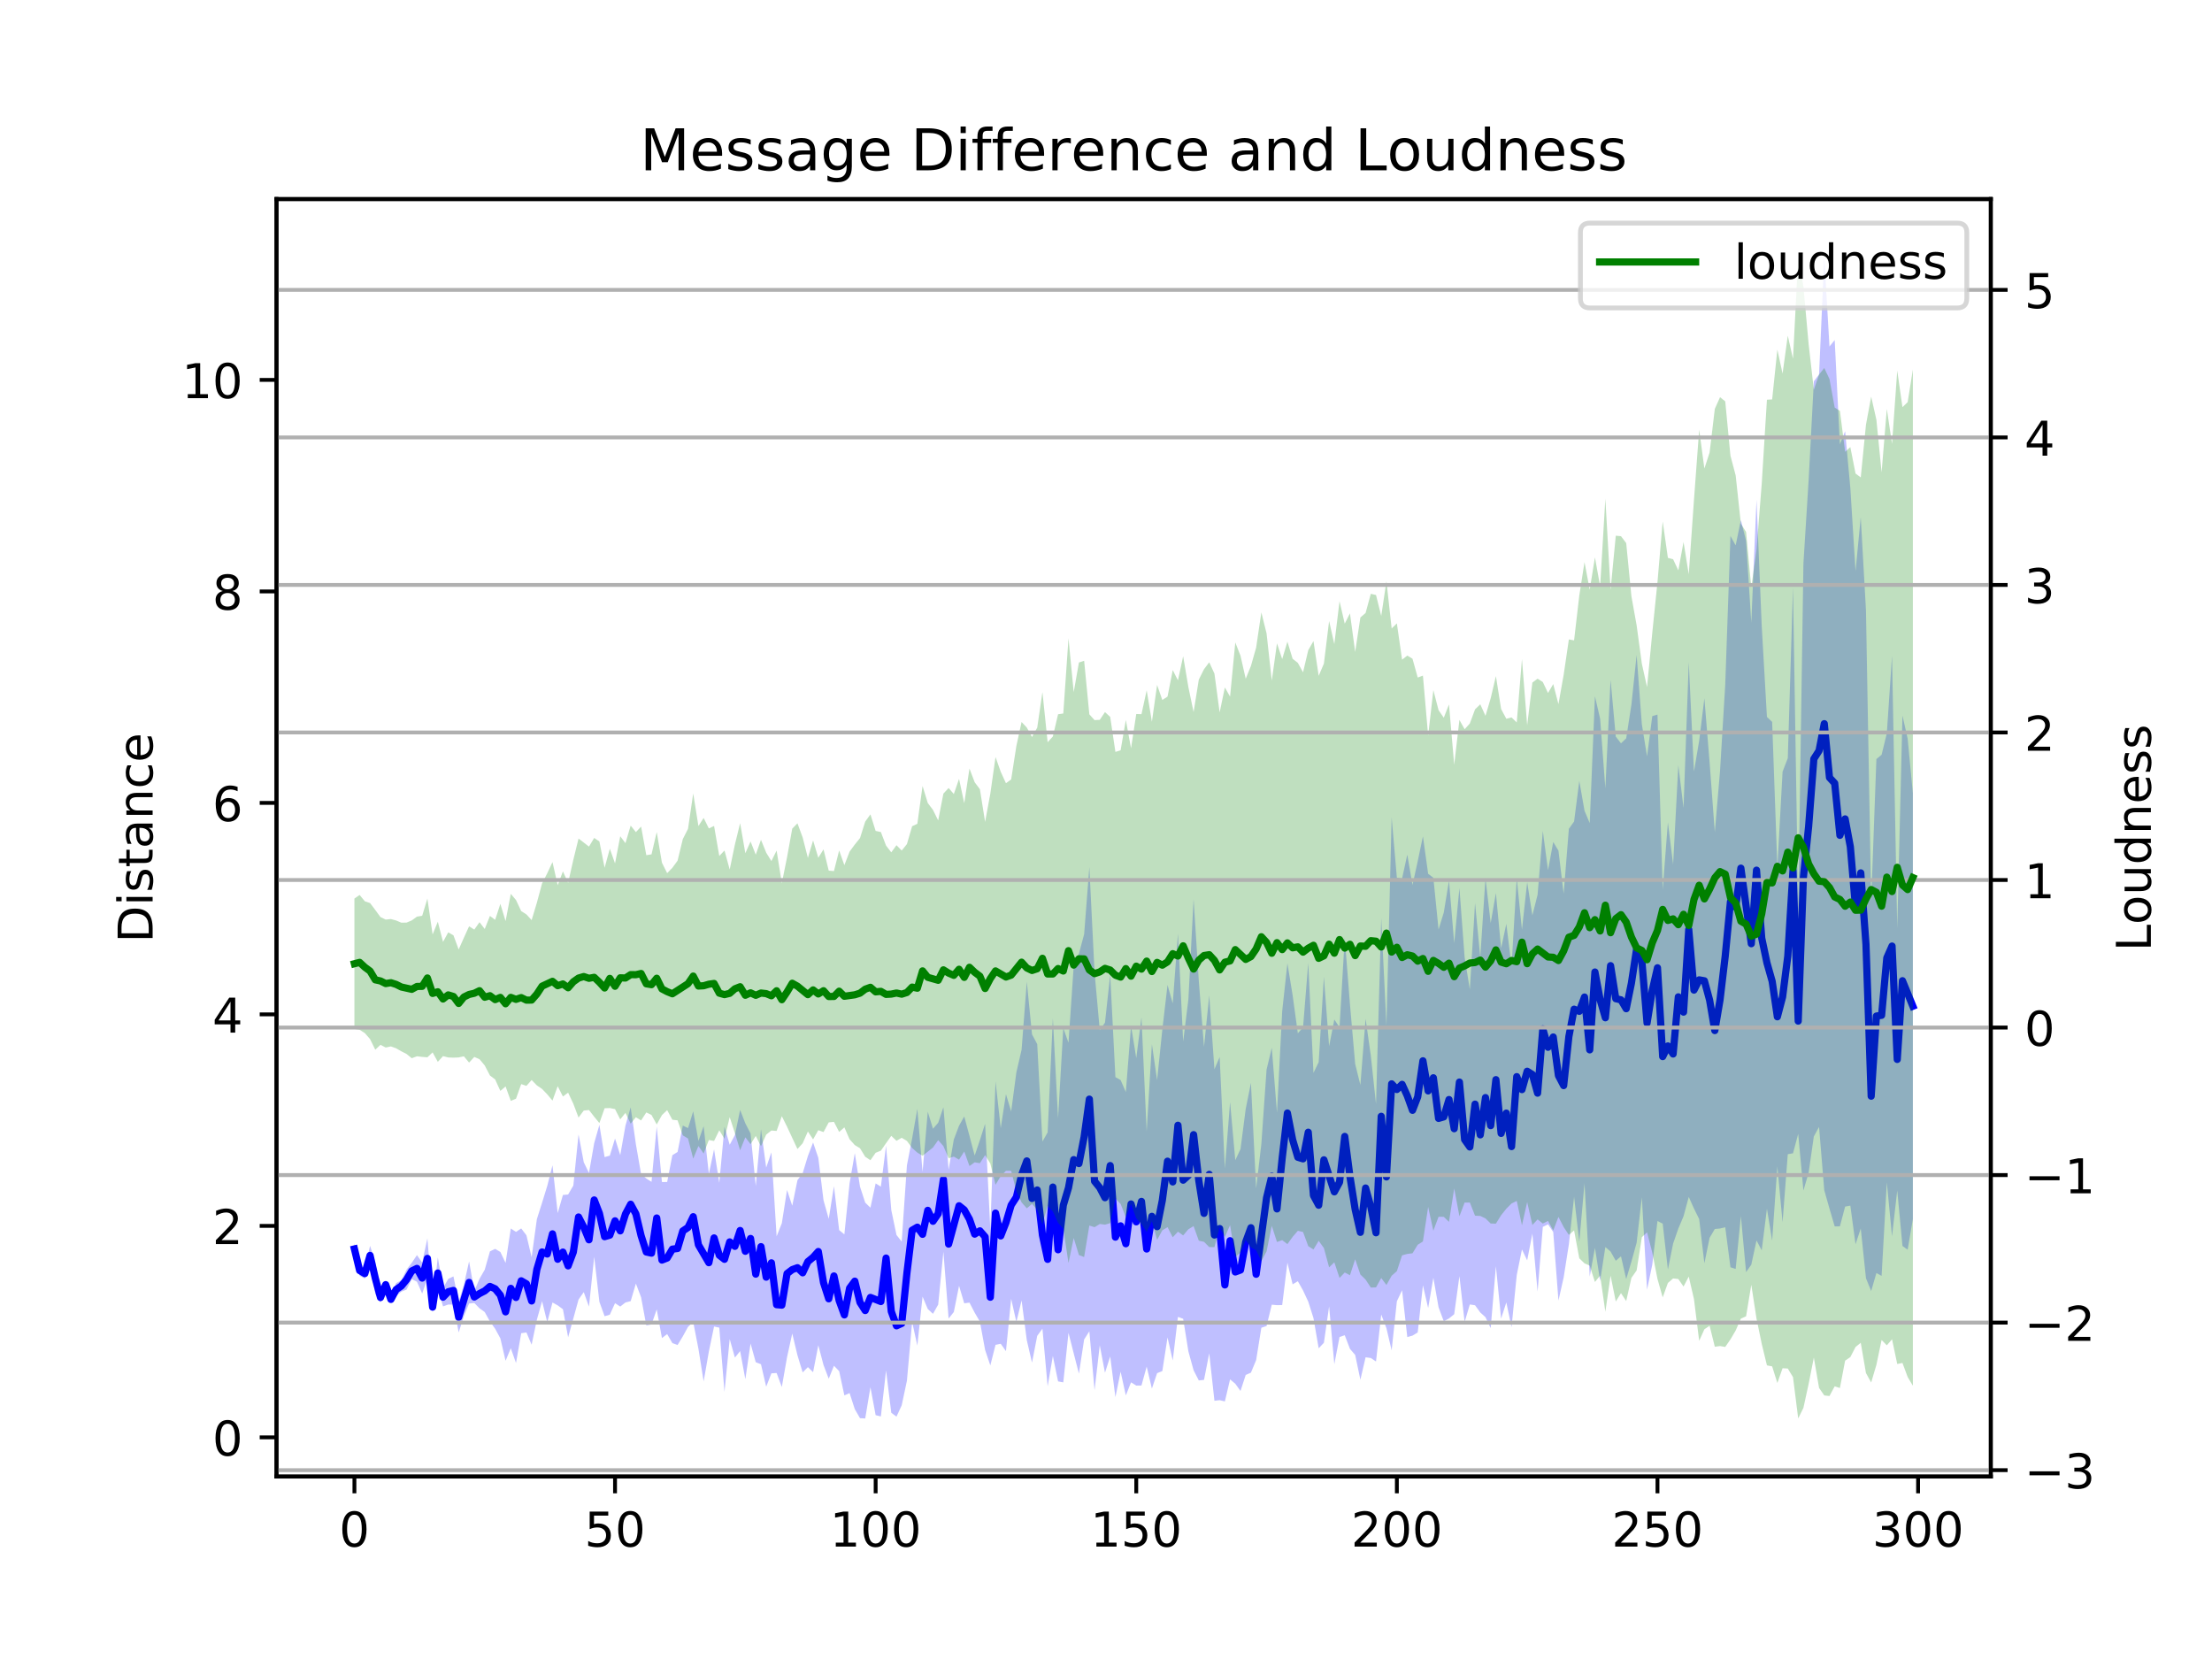 <?xml version="1.0" encoding="utf-8" standalone="no"?>
<!DOCTYPE svg PUBLIC "-//W3C//DTD SVG 1.1//EN"
  "http://www.w3.org/Graphics/SVG/1.1/DTD/svg11.dtd">
<!-- Created with matplotlib (https://matplotlib.org/) -->
<svg height="345.6pt" version="1.1" viewBox="0 0 460.8 345.6" width="460.8pt" xmlns="http://www.w3.org/2000/svg" xmlns:xlink="http://www.w3.org/1999/xlink">
 <defs>
  <style type="text/css">
*{stroke-linecap:butt;stroke-linejoin:round;}
  </style>
 </defs>
 <g id="figure_1">
  <g id="patch_1">
   <path d="M 0 345.6 
L 460.8 345.6 
L 460.8 0 
L 0 0 
z
" style="fill:#ffffff;"/>
  </g>
  <g id="axes_1">
   <g id="patch_2">
    <path d="M 57.6 307.584 
L 414.72 307.584 
L 414.72 41.472 
L 57.6 41.472 
z
" style="fill:#ffffff;"/>
   </g>
   <g id="PolyCollection_1">
    <path clip-path="url(#pe7d9c17498)" d="M 73.833 259.013 
L 73.833 261.345 
L 74.919 265.772 
L 76.004 266.341 
L 77.09 263.538 
L 78.176 269.547 
L 79.262 271.333 
L 80.348 268.467 
L 81.433 271.322 
L 82.519 269.99 
L 83.605 269.075 
L 84.691 268.654 
L 85.777 266.463 
L 86.862 267.008 
L 87.948 269.475 
L 89.034 266.328 
L 90.12 273.317 
L 91.206 268.444 
L 92.291 272.147 
L 93.377 271.76 
L 94.463 271.763 
L 95.549 277.572 
L 96.635 274.171 
L 97.72 271.544 
L 98.806 271.439 
L 99.892 272.544 
L 100.978 273.325 
L 102.064 275.293 
L 103.149 276.805 
L 104.235 278.804 
L 105.321 283.478 
L 106.407 280.86 
L 107.493 283.941 
L 108.578 277.733 
L 109.664 277.569 
L 110.75 280.124 
L 111.836 274.919 
L 112.922 271.06 
L 114.007 275.433 
L 115.093 271.331 
L 116.179 271.933 
L 117.265 272.732 
L 118.351 278.568 
L 119.436 274.669 
L 120.522 270.721 
L 121.608 269.168 
L 122.694 272.188 
L 123.78 261.813 
L 124.865 271.193 
L 125.951 274.195 
L 127.037 273.87 
L 128.123 271.474 
L 129.209 272.179 
L 130.294 271.332 
L 131.38 271.054 
L 132.466 267.389 
L 133.552 270.25 
L 134.638 276.113 
L 135.723 275.908 
L 136.809 272.772 
L 137.895 278.745 
L 138.981 277.912 
L 140.067 279.793 
L 141.152 280.188 
L 142.238 278.397 
L 143.324 276.416 
L 144.41 275.416 
L 145.496 280.975 
L 146.581 287.766 
L 147.667 281.554 
L 148.753 276.336 
L 149.839 276.567 
L 150.925 289.958 
L 152.01 278.953 
L 153.096 282.812 
L 154.182 281.453 
L 155.268 287.313 
L 156.354 279.879 
L 157.439 283.776 
L 158.525 284.195 
L 159.611 288.876 
L 160.697 286.09 
L 161.783 286.021 
L 162.868 288.94 
L 163.954 282.726 
L 165.04 277.794 
L 166.126 282.331 
L 167.212 285.895 
L 168.297 284.801 
L 169.383 285.846 
L 170.469 280.237 
L 171.555 284.364 
L 172.641 287.217 
L 173.726 284.509 
L 174.812 285.632 
L 175.898 290.687 
L 176.984 290.198 
L 178.07 293.554 
L 179.155 295.433 
L 180.241 295.488 
L 181.327 288.973 
L 182.413 294.806 
L 183.499 295.067 
L 184.584 285.48 
L 185.67 294.312 
L 186.756 295.109 
L 187.842 292.752 
L 188.928 287.63 
L 190.013 275.393 
L 191.099 280.299 
L 192.185 270.107 
L 193.271 272.687 
L 194.357 273.694 
L 195.442 271.776 
L 196.528 260.742 
L 197.614 274.673 
L 198.7 273.313 
L 199.786 267.859 
L 200.871 271.503 
L 201.957 271.358 
L 203.043 273.451 
L 204.129 275.304 
L 205.215 281.21 
L 206.3 284.441 
L 207.386 280.157 
L 208.472 279.933 
L 209.558 281.464 
L 210.644 270.568 
L 211.729 275.389 
L 212.815 270.899 
L 213.901 279.184 
L 214.987 283.854 
L 216.073 278.283 
L 217.158 276.785 
L 218.244 288.789 
L 219.33 282.476 
L 220.416 287.769 
L 221.502 287.978 
L 222.587 277.664 
L 223.673 281.93 
L 224.759 286.141 
L 225.845 279.035 
L 226.931 277.333 
L 228.016 289.607 
L 229.102 280.248 
L 230.188 285.976 
L 231.274 282.573 
L 232.36 291.048 
L 233.445 285.749 
L 234.531 290.693 
L 235.617 287.961 
L 236.703 288.641 
L 237.789 288.628 
L 238.875 284.689 
L 239.96 289.264 
L 241.046 286.057 
L 242.132 285.618 
L 243.218 278.616 
L 244.304 283.406 
L 245.389 274.333 
L 246.475 274.732 
L 247.561 281.51 
L 248.647 285.453 
L 249.733 287.571 
L 250.818 287.452 
L 251.904 281.927 
L 252.99 291.806 
L 254.076 291.677 
L 255.162 291.943 
L 256.247 287.346 
L 257.333 288.257 
L 258.419 289.765 
L 259.505 286.426 
L 260.591 285.947 
L 261.676 283.343 
L 262.762 276.593 
L 263.848 276.238 
L 264.934 271.788 
L 266.02 271.89 
L 267.105 271.865 
L 268.191 263.048 
L 269.277 267.546 
L 270.363 266.902 
L 271.449 268.828 
L 272.534 271.153 
L 273.62 274.585 
L 274.706 280.875 
L 275.792 279.724 
L 276.878 272.147 
L 277.963 284.178 
L 279.049 278.527 
L 280.135 278.154 
L 281.221 280.995 
L 282.307 282.251 
L 283.392 287.421 
L 284.478 282.751 
L 285.564 282.897 
L 286.65 283.625 
L 287.736 273.843 
L 288.821 276.702 
L 289.907 281.296 
L 290.993 271.084 
L 292.079 268.783 
L 293.165 278.537 
L 294.25 278.234 
L 295.336 277.578 
L 296.422 267.764 
L 297.508 272.482 
L 298.594 266.189 
L 299.679 272.328 
L 300.765 275.24 
L 301.851 274.658 
L 302.937 273.776 
L 304.023 265.841 
L 305.108 275.392 
L 306.194 271.742 
L 307.28 271.912 
L 308.366 273.412 
L 309.452 274.396 
L 310.537 276.676 
L 311.623 263.788 
L 312.709 274.681 
L 313.795 271.319 
L 314.881 276.464 
L 315.966 265.62 
L 317.052 260.282 
L 318.138 262.558 
L 319.224 256.981 
L 320.31 269.072 
L 321.395 255.582 
L 322.481 255.046 
L 323.567 256.653 
L 324.653 270.929 
L 325.739 266.123 
L 326.824 259.218 
L 327.91 249.336 
L 328.996 258.681 
L 330.082 246.516 
L 331.168 265.93 
L 332.253 259.944 
L 333.339 266.802 
L 334.425 259.785 
L 335.511 260.721 
L 336.597 262.642 
L 337.682 261.721 
L 338.768 266.458 
L 339.854 262.813 
L 340.94 258.891 
L 342.026 249.421 
L 343.111 268.66 
L 344.197 263.464 
L 345.283 254.362 
L 346.369 254.909 
L 347.455 264.465 
L 348.54 259.066 
L 349.626 255.934 
L 350.712 253.374 
L 351.798 249.342 
L 352.884 251.763 
L 353.969 253.951 
L 355.055 263.169 
L 356.141 257.861 
L 357.227 256.021 
L 358.313 255.923 
L 359.398 255.654 
L 360.484 263.994 
L 361.57 264.346 
L 362.656 253.352 
L 363.742 265.01 
L 364.827 263.463 
L 365.913 258.418 
L 366.999 260.465 
L 368.085 251.797 
L 369.171 258.447 
L 370.256 242.986 
L 371.342 254.627 
L 372.428 240.44 
L 373.514 240.255 
L 374.6 236.209 
L 375.685 248.017 
L 376.771 244.299 
L 377.857 236.735 
L 378.943 234.767 
L 380.029 247.948 
L 381.114 251.779 
L 382.2 255.479 
L 383.286 255.472 
L 384.372 251.357 
L 385.458 251.153 
L 386.543 259.196 
L 387.629 255.926 
L 388.715 266.289 
L 389.801 268.949 
L 390.887 265.198 
L 391.972 265.789 
L 393.058 246.315 
L 394.144 257.551 
L 395.23 247.979 
L 396.316 259.557 
L 397.401 260.332 
L 398.487 253.942 
L 398.487 165.292 
L 398.487 165.292 
L 397.401 153.867 
L 396.316 149.046 
L 395.23 193.414 
L 394.144 136.611 
L 393.058 152.773 
L 391.972 157.229 
L 390.887 158.125 
L 389.801 187.759 
L 388.715 127.119 
L 387.629 107.752 
L 386.543 118.965 
L 385.458 101.639 
L 384.372 89.834 
L 383.286 92.556 
L 382.2 70.834 
L 381.114 72.188 
L 380.029 53.568 
L 378.943 78.01 
L 377.857 79.438 
L 376.771 100.014 
L 375.685 117.421 
L 374.6 189.214 
L 373.514 122.391 
L 372.428 157.941 
L 371.342 160.76 
L 370.256 180.646 
L 369.171 150.388 
L 368.085 149.345 
L 366.999 130.383 
L 365.913 104.125 
L 364.827 129.719 
L 363.742 112.687 
L 362.656 108.349 
L 361.57 113.609 
L 360.484 111.656 
L 359.398 142.648 
L 358.313 160.633 
L 357.227 173.35 
L 356.141 158.812 
L 355.055 145.466 
L 353.969 154.3 
L 352.884 160.743 
L 351.798 137.93 
L 350.712 168.308 
L 349.626 159.393 
L 348.54 180.067 
L 347.455 171.32 
L 346.369 185.305 
L 345.283 148.856 
L 344.197 149.189 
L 343.111 157.565 
L 342.026 150.866 
L 340.94 136.447 
L 339.854 146.781 
L 338.768 153.81 
L 337.682 154.847 
L 336.597 153.448 
L 335.511 141.609 
L 334.425 164.247 
L 333.339 149.736 
L 332.253 145.037 
L 331.168 171.472 
L 330.082 168.891 
L 328.996 162.674 
L 327.91 171.136 
L 326.824 172.65 
L 325.739 186.169 
L 324.653 177.21 
L 323.567 175.4 
L 322.481 181.282 
L 321.395 173.098 
L 320.31 186.373 
L 319.224 190.689 
L 318.138 183.766 
L 317.052 193.681 
L 315.966 182.948 
L 314.881 201.239 
L 313.795 192.443 
L 312.709 197.535 
L 311.623 186.037 
L 310.537 192.302 
L 309.452 182.905 
L 308.366 199.414 
L 307.28 188.113 
L 306.194 206.125 
L 305.108 199.405 
L 304.023 184.992 
L 302.937 196.481 
L 301.851 183.449 
L 300.765 190.092 
L 299.679 193.634 
L 298.594 182.856 
L 297.508 182.024 
L 296.422 174.21 
L 295.336 179.42 
L 294.25 184.361 
L 293.165 178.037 
L 292.079 183.001 
L 290.993 182.841 
L 289.907 170.274 
L 288.821 213.638 
L 287.736 191.257 
L 286.65 229.987 
L 285.564 219.895 
L 284.478 212.225 
L 283.392 226.016 
L 282.307 221.63 
L 281.221 209.208 
L 280.135 195.329 
L 279.049 214.022 
L 277.963 212.381 
L 276.878 217.949 
L 275.792 203.506 
L 274.706 221.261 
L 273.62 223.503 
L 272.534 200.575 
L 271.449 213.993 
L 270.363 215.259 
L 269.277 207.316 
L 268.191 200.677 
L 267.105 210.638 
L 266.02 231.786 
L 264.934 218.267 
L 263.848 222.816 
L 262.762 238.309 
L 261.676 247.555 
L 260.591 225.577 
L 259.505 231.01 
L 258.419 239.371 
L 257.333 241.686 
L 256.247 229.587 
L 255.162 243.408 
L 254.076 220.195 
L 252.99 222.747 
L 251.904 207.36 
L 250.818 218.08 
L 249.733 204.328 
L 248.647 187.291 
L 247.561 208.208 
L 246.475 216.966 
L 245.389 194.485 
L 244.304 209.026 
L 243.218 205.175 
L 242.132 214.507 
L 241.046 225.011 
L 239.96 217.513 
L 238.875 235.692 
L 237.789 211.926 
L 236.703 220.415 
L 235.617 213.664 
L 234.531 227.491 
L 233.445 224.992 
L 232.36 224.382 
L 231.274 203.054 
L 230.188 213.033 
L 229.102 214.595 
L 228.016 202.541 
L 226.931 180.608 
L 225.845 194.617 
L 224.759 198.653 
L 223.673 201.218 
L 222.587 217.212 
L 221.502 214.178 
L 220.416 232.928 
L 219.33 212.111 
L 218.244 235.903 
L 217.158 237.807 
L 216.073 217.513 
L 214.987 215.47 
L 213.901 204.5 
L 212.815 218.681 
L 211.729 223.384 
L 210.644 231.542 
L 209.558 227.929 
L 208.472 234.996 
L 207.386 225.264 
L 206.3 256.029 
L 205.215 234.098 
L 204.129 237.511 
L 203.043 240.728 
L 201.957 236.616 
L 200.871 232.585 
L 199.786 234.504 
L 198.7 237.37 
L 197.614 243.659 
L 196.528 230.647 
L 195.442 233.894 
L 194.357 235.137 
L 193.271 231.589 
L 192.185 244.146 
L 191.099 230.986 
L 190.013 237.157 
L 188.928 242.762 
L 187.842 258.647 
L 186.756 257.272 
L 185.67 252.079 
L 184.584 238.682 
L 183.499 247.2 
L 182.413 246.525 
L 181.327 251.582 
L 180.241 250.535 
L 179.155 247.202 
L 178.07 240.227 
L 176.984 246.503 
L 175.898 257.144 
L 174.812 256.253 
L 173.726 247.102 
L 172.641 253.913 
L 171.555 250.043 
L 170.469 241.194 
L 169.383 238.004 
L 168.297 240.823 
L 167.212 244.403 
L 166.126 245.846 
L 165.04 251.172 
L 163.954 247.892 
L 162.868 254.823 
L 161.783 257.554 
L 160.697 240.055 
L 159.611 243.233 
L 158.525 235.204 
L 157.439 247.07 
L 156.354 236.113 
L 155.268 234.016 
L 154.182 231.22 
L 153.096 236.454 
L 152.01 238.472 
L 150.925 234.715 
L 149.839 246.407 
L 148.753 239.432 
L 147.667 244.53 
L 146.581 234.59 
L 145.496 237.69 
L 144.41 231.509 
L 143.324 234.999 
L 142.238 234.471 
L 141.152 239.978 
L 140.067 240.648 
L 138.981 246.226 
L 137.895 246.242 
L 136.809 234.69 
L 135.723 246.196 
L 134.638 245.511 
L 133.552 244.58 
L 132.466 238.356 
L 131.38 230.675 
L 130.294 234.493 
L 129.209 240.639 
L 128.123 237.172 
L 127.037 240.736 
L 125.951 241.048 
L 124.865 234.336 
L 123.78 238.135 
L 122.694 244.353 
L 121.608 242.113 
L 120.522 236.323 
L 119.436 246.973 
L 118.351 248.838 
L 117.265 248.935 
L 116.179 252.713 
L 115.093 242.748 
L 114.007 247.032 
L 112.922 250.557 
L 111.836 253.985 
L 110.75 261.903 
L 109.664 257.337 
L 108.578 255.905 
L 107.493 256.629 
L 106.407 255.918 
L 105.321 263.09 
L 104.235 260.807 
L 103.149 260.164 
L 102.064 260.685 
L 100.978 264.511 
L 99.892 266.402 
L 98.806 268.937 
L 97.72 262.769 
L 96.635 267.627 
L 95.549 271.242 
L 94.463 265.89 
L 93.377 266.429 
L 92.291 268.3 
L 91.206 261.945 
L 90.12 271.276 
L 89.034 257.975 
L 87.948 263.022 
L 86.862 261.459 
L 85.777 263.061 
L 84.691 264.496 
L 83.605 266.72 
L 82.519 267.286 
L 81.433 270.055 
L 80.348 266.773 
L 79.262 269.263 
L 78.176 262.971 
L 77.09 259.524 
L 76.004 264.277 
L 74.919 263.574 
L 73.833 259.013 
z
" style="fill:#0000ff;fill-opacity:0.25;"/>
   </g>
   <g id="matplotlib.axis_1">
    <g id="xtick_1">
     <g id="line2d_1">
      <defs>
       <path d="M 0 0 
L 0 3.5 
" id="m65da03e2b3" style="stroke:#000000;stroke-width:0.8;"/>
      </defs>
      <g>
       <use style="stroke:#000000;stroke-width:0.8;" x="73.833" xlink:href="#m65da03e2b3" y="307.584"/>
      </g>
     </g>
     <g id="text_1">
      <!-- 0 -->
      <defs>
       <path d="M 31.781 66.406 
Q 24.172 66.406 20.328 58.906 
Q 16.5 51.422 16.5 36.375 
Q 16.5 21.391 20.328 13.891 
Q 24.172 6.391 31.781 6.391 
Q 39.453 6.391 43.281 13.891 
Q 47.125 21.391 47.125 36.375 
Q 47.125 51.422 43.281 58.906 
Q 39.453 66.406 31.781 66.406 
z
M 31.781 74.219 
Q 44.047 74.219 50.516 64.516 
Q 56.984 54.828 56.984 36.375 
Q 56.984 17.969 50.516 8.266 
Q 44.047 -1.422 31.781 -1.422 
Q 19.531 -1.422 13.062 8.266 
Q 6.594 17.969 6.594 36.375 
Q 6.594 54.828 13.062 64.516 
Q 19.531 74.219 31.781 74.219 
z
" id="DejaVuSans-48"/>
      </defs>
      <g transform="translate(70.651 322.182)scale(0.1 -0.1)">
       <use xlink:href="#DejaVuSans-48"/>
      </g>
     </g>
    </g>
    <g id="xtick_2">
     <g id="line2d_2">
      <g>
       <use style="stroke:#000000;stroke-width:0.8;" x="128.123" xlink:href="#m65da03e2b3" y="307.584"/>
      </g>
     </g>
     <g id="text_2">
      <!-- 50 -->
      <defs>
       <path d="M 10.797 72.906 
L 49.516 72.906 
L 49.516 64.594 
L 19.828 64.594 
L 19.828 46.734 
Q 21.969 47.469 24.109 47.828 
Q 26.266 48.188 28.422 48.188 
Q 40.625 48.188 47.75 41.5 
Q 54.891 34.812 54.891 23.391 
Q 54.891 11.625 47.562 5.094 
Q 40.234 -1.422 26.906 -1.422 
Q 22.312 -1.422 17.547 -0.641 
Q 12.797 0.141 7.719 1.703 
L 7.719 11.625 
Q 12.109 9.234 16.797 8.062 
Q 21.484 6.891 26.703 6.891 
Q 35.156 6.891 40.078 11.328 
Q 45.016 15.766 45.016 23.391 
Q 45.016 31 40.078 35.438 
Q 35.156 39.891 26.703 39.891 
Q 22.75 39.891 18.812 39.016 
Q 14.891 38.141 10.797 36.281 
z
" id="DejaVuSans-53"/>
      </defs>
      <g transform="translate(121.76 322.182)scale(0.1 -0.1)">
       <use xlink:href="#DejaVuSans-53"/>
       <use x="63.623" xlink:href="#DejaVuSans-48"/>
      </g>
     </g>
    </g>
    <g id="xtick_3">
     <g id="line2d_3">
      <g>
       <use style="stroke:#000000;stroke-width:0.8;" x="182.413" xlink:href="#m65da03e2b3" y="307.584"/>
      </g>
     </g>
     <g id="text_3">
      <!-- 100 -->
      <defs>
       <path d="M 12.406 8.297 
L 28.516 8.297 
L 28.516 63.922 
L 10.984 60.406 
L 10.984 69.391 
L 28.422 72.906 
L 38.281 72.906 
L 38.281 8.297 
L 54.391 8.297 
L 54.391 0 
L 12.406 0 
z
" id="DejaVuSans-49"/>
      </defs>
      <g transform="translate(172.869 322.182)scale(0.1 -0.1)">
       <use xlink:href="#DejaVuSans-49"/>
       <use x="63.623" xlink:href="#DejaVuSans-48"/>
       <use x="127.246" xlink:href="#DejaVuSans-48"/>
      </g>
     </g>
    </g>
    <g id="xtick_4">
     <g id="line2d_4">
      <g>
       <use style="stroke:#000000;stroke-width:0.8;" x="236.703" xlink:href="#m65da03e2b3" y="307.584"/>
      </g>
     </g>
     <g id="text_4">
      <!-- 150 -->
      <g transform="translate(227.159 322.182)scale(0.1 -0.1)">
       <use xlink:href="#DejaVuSans-49"/>
       <use x="63.623" xlink:href="#DejaVuSans-53"/>
       <use x="127.246" xlink:href="#DejaVuSans-48"/>
      </g>
     </g>
    </g>
    <g id="xtick_5">
     <g id="line2d_5">
      <g>
       <use style="stroke:#000000;stroke-width:0.8;" x="290.993" xlink:href="#m65da03e2b3" y="307.584"/>
      </g>
     </g>
     <g id="text_5">
      <!-- 200 -->
      <defs>
       <path d="M 19.188 8.297 
L 53.609 8.297 
L 53.609 0 
L 7.328 0 
L 7.328 8.297 
Q 12.938 14.109 22.625 23.891 
Q 32.328 33.688 34.812 36.531 
Q 39.547 41.844 41.422 45.531 
Q 43.312 49.219 43.312 52.781 
Q 43.312 58.594 39.234 62.25 
Q 35.156 65.922 28.609 65.922 
Q 23.969 65.922 18.812 64.312 
Q 13.672 62.703 7.812 59.422 
L 7.812 69.391 
Q 13.766 71.781 18.938 73 
Q 24.125 74.219 28.422 74.219 
Q 39.75 74.219 46.484 68.547 
Q 53.219 62.891 53.219 53.422 
Q 53.219 48.922 51.531 44.891 
Q 49.859 40.875 45.406 35.406 
Q 44.188 33.984 37.641 27.219 
Q 31.109 20.453 19.188 8.297 
z
" id="DejaVuSans-50"/>
      </defs>
      <g transform="translate(281.449 322.182)scale(0.1 -0.1)">
       <use xlink:href="#DejaVuSans-50"/>
       <use x="63.623" xlink:href="#DejaVuSans-48"/>
       <use x="127.246" xlink:href="#DejaVuSans-48"/>
      </g>
     </g>
    </g>
    <g id="xtick_6">
     <g id="line2d_6">
      <g>
       <use style="stroke:#000000;stroke-width:0.8;" x="345.283" xlink:href="#m65da03e2b3" y="307.584"/>
      </g>
     </g>
     <g id="text_6">
      <!-- 250 -->
      <g transform="translate(335.739 322.182)scale(0.1 -0.1)">
       <use xlink:href="#DejaVuSans-50"/>
       <use x="63.623" xlink:href="#DejaVuSans-53"/>
       <use x="127.246" xlink:href="#DejaVuSans-48"/>
      </g>
     </g>
    </g>
    <g id="xtick_7">
     <g id="line2d_7">
      <g>
       <use style="stroke:#000000;stroke-width:0.8;" x="399.573" xlink:href="#m65da03e2b3" y="307.584"/>
      </g>
     </g>
     <g id="text_7">
      <!-- 300 -->
      <defs>
       <path d="M 40.578 39.312 
Q 47.656 37.797 51.625 33 
Q 55.609 28.219 55.609 21.188 
Q 55.609 10.406 48.188 4.484 
Q 40.766 -1.422 27.094 -1.422 
Q 22.516 -1.422 17.656 -0.516 
Q 12.797 0.391 7.625 2.203 
L 7.625 11.719 
Q 11.719 9.328 16.594 8.109 
Q 21.484 6.891 26.812 6.891 
Q 36.078 6.891 40.938 10.547 
Q 45.797 14.203 45.797 21.188 
Q 45.797 27.641 41.281 31.266 
Q 36.766 34.906 28.719 34.906 
L 20.219 34.906 
L 20.219 43.016 
L 29.109 43.016 
Q 36.375 43.016 40.234 45.922 
Q 44.094 48.828 44.094 54.297 
Q 44.094 59.906 40.109 62.906 
Q 36.141 65.922 28.719 65.922 
Q 24.656 65.922 20.016 65.031 
Q 15.375 64.156 9.812 62.312 
L 9.812 71.094 
Q 15.438 72.656 20.344 73.438 
Q 25.25 74.219 29.594 74.219 
Q 40.828 74.219 47.359 69.109 
Q 53.906 64.016 53.906 55.328 
Q 53.906 49.266 50.438 45.094 
Q 46.969 40.922 40.578 39.312 
z
" id="DejaVuSans-51"/>
      </defs>
      <g transform="translate(390.029 322.182)scale(0.1 -0.1)">
       <use xlink:href="#DejaVuSans-51"/>
       <use x="63.623" xlink:href="#DejaVuSans-48"/>
       <use x="127.246" xlink:href="#DejaVuSans-48"/>
      </g>
     </g>
    </g>
   </g>
   <g id="matplotlib.axis_2">
    <g id="ytick_1">
     <g id="line2d_8">
      <defs>
       <path d="M 0 0 
L -3.5 0 
" id="m3b82286a8b" style="stroke:#000000;stroke-width:0.8;"/>
      </defs>
      <g>
       <use style="stroke:#000000;stroke-width:0.8;" x="57.6" xlink:href="#m3b82286a8b" y="299.429"/>
      </g>
     </g>
     <g id="text_8">
      <!-- 0 -->
      <g transform="translate(44.237 303.228)scale(0.1 -0.1)">
       <use xlink:href="#DejaVuSans-48"/>
      </g>
     </g>
    </g>
    <g id="ytick_2">
     <g id="line2d_9">
      <g>
       <use style="stroke:#000000;stroke-width:0.8;" x="57.6" xlink:href="#m3b82286a8b" y="255.372"/>
      </g>
     </g>
     <g id="text_9">
      <!-- 2 -->
      <g transform="translate(44.237 259.171)scale(0.1 -0.1)">
       <use xlink:href="#DejaVuSans-50"/>
      </g>
     </g>
    </g>
    <g id="ytick_3">
     <g id="line2d_10">
      <g>
       <use style="stroke:#000000;stroke-width:0.8;" x="57.6" xlink:href="#m3b82286a8b" y="211.315"/>
      </g>
     </g>
     <g id="text_10">
      <!-- 4 -->
      <defs>
       <path d="M 37.797 64.312 
L 12.891 25.391 
L 37.797 25.391 
z
M 35.203 72.906 
L 47.609 72.906 
L 47.609 25.391 
L 58.016 25.391 
L 58.016 17.188 
L 47.609 17.188 
L 47.609 0 
L 37.797 0 
L 37.797 17.188 
L 4.891 17.188 
L 4.891 26.703 
z
" id="DejaVuSans-52"/>
      </defs>
      <g transform="translate(44.237 215.114)scale(0.1 -0.1)">
       <use xlink:href="#DejaVuSans-52"/>
      </g>
     </g>
    </g>
    <g id="ytick_4">
     <g id="line2d_11">
      <g>
       <use style="stroke:#000000;stroke-width:0.8;" x="57.6" xlink:href="#m3b82286a8b" y="167.258"/>
      </g>
     </g>
     <g id="text_11">
      <!-- 6 -->
      <defs>
       <path d="M 33.016 40.375 
Q 26.375 40.375 22.484 35.828 
Q 18.609 31.297 18.609 23.391 
Q 18.609 15.531 22.484 10.953 
Q 26.375 6.391 33.016 6.391 
Q 39.656 6.391 43.531 10.953 
Q 47.406 15.531 47.406 23.391 
Q 47.406 31.297 43.531 35.828 
Q 39.656 40.375 33.016 40.375 
z
M 52.594 71.297 
L 52.594 62.312 
Q 48.875 64.062 45.094 64.984 
Q 41.312 65.922 37.594 65.922 
Q 27.828 65.922 22.672 59.328 
Q 17.531 52.734 16.797 39.406 
Q 19.672 43.656 24.016 45.922 
Q 28.375 48.188 33.594 48.188 
Q 44.578 48.188 50.953 41.516 
Q 57.328 34.859 57.328 23.391 
Q 57.328 12.156 50.688 5.359 
Q 44.047 -1.422 33.016 -1.422 
Q 20.359 -1.422 13.672 8.266 
Q 6.984 17.969 6.984 36.375 
Q 6.984 53.656 15.188 63.938 
Q 23.391 74.219 37.203 74.219 
Q 40.922 74.219 44.703 73.484 
Q 48.484 72.75 52.594 71.297 
z
" id="DejaVuSans-54"/>
      </defs>
      <g transform="translate(44.237 171.057)scale(0.1 -0.1)">
       <use xlink:href="#DejaVuSans-54"/>
      </g>
     </g>
    </g>
    <g id="ytick_5">
     <g id="line2d_12">
      <g>
       <use style="stroke:#000000;stroke-width:0.8;" x="57.6" xlink:href="#m3b82286a8b" y="123.201"/>
      </g>
     </g>
     <g id="text_12">
      <!-- 8 -->
      <defs>
       <path d="M 31.781 34.625 
Q 24.75 34.625 20.719 30.859 
Q 16.703 27.094 16.703 20.516 
Q 16.703 13.922 20.719 10.156 
Q 24.75 6.391 31.781 6.391 
Q 38.812 6.391 42.859 10.172 
Q 46.922 13.969 46.922 20.516 
Q 46.922 27.094 42.891 30.859 
Q 38.875 34.625 31.781 34.625 
z
M 21.922 38.812 
Q 15.578 40.375 12.031 44.719 
Q 8.5 49.078 8.5 55.328 
Q 8.5 64.062 14.719 69.141 
Q 20.953 74.219 31.781 74.219 
Q 42.672 74.219 48.875 69.141 
Q 55.078 64.062 55.078 55.328 
Q 55.078 49.078 51.531 44.719 
Q 48 40.375 41.703 38.812 
Q 48.828 37.156 52.797 32.312 
Q 56.781 27.484 56.781 20.516 
Q 56.781 9.906 50.312 4.234 
Q 43.844 -1.422 31.781 -1.422 
Q 19.734 -1.422 13.25 4.234 
Q 6.781 9.906 6.781 20.516 
Q 6.781 27.484 10.781 32.312 
Q 14.797 37.156 21.922 38.812 
z
M 18.312 54.391 
Q 18.312 48.734 21.844 45.562 
Q 25.391 42.391 31.781 42.391 
Q 38.141 42.391 41.719 45.562 
Q 45.312 48.734 45.312 54.391 
Q 45.312 60.062 41.719 63.234 
Q 38.141 66.406 31.781 66.406 
Q 25.391 66.406 21.844 63.234 
Q 18.312 60.062 18.312 54.391 
z
" id="DejaVuSans-56"/>
      </defs>
      <g transform="translate(44.237 127)scale(0.1 -0.1)">
       <use xlink:href="#DejaVuSans-56"/>
      </g>
     </g>
    </g>
    <g id="ytick_6">
     <g id="line2d_13">
      <g>
       <use style="stroke:#000000;stroke-width:0.8;" x="57.6" xlink:href="#m3b82286a8b" y="79.144"/>
      </g>
     </g>
     <g id="text_13">
      <!-- 10 -->
      <g transform="translate(37.875 82.943)scale(0.1 -0.1)">
       <use xlink:href="#DejaVuSans-49"/>
       <use x="63.623" xlink:href="#DejaVuSans-48"/>
      </g>
     </g>
    </g>
    <g id="text_14">
     <!-- Distance -->
     <defs>
      <path d="M 19.672 64.797 
L 19.672 8.109 
L 31.594 8.109 
Q 46.688 8.109 53.688 14.938 
Q 60.688 21.781 60.688 36.531 
Q 60.688 51.172 53.688 57.984 
Q 46.688 64.797 31.594 64.797 
z
M 9.812 72.906 
L 30.078 72.906 
Q 51.266 72.906 61.172 64.094 
Q 71.094 55.281 71.094 36.531 
Q 71.094 17.672 61.125 8.828 
Q 51.172 0 30.078 0 
L 9.812 0 
z
" id="DejaVuSans-68"/>
      <path d="M 9.422 54.688 
L 18.406 54.688 
L 18.406 0 
L 9.422 0 
z
M 9.422 75.984 
L 18.406 75.984 
L 18.406 64.594 
L 9.422 64.594 
z
" id="DejaVuSans-105"/>
      <path d="M 44.281 53.078 
L 44.281 44.578 
Q 40.484 46.531 36.375 47.5 
Q 32.281 48.484 27.875 48.484 
Q 21.188 48.484 17.844 46.438 
Q 14.5 44.391 14.5 40.281 
Q 14.5 37.156 16.891 35.375 
Q 19.281 33.594 26.516 31.984 
L 29.594 31.297 
Q 39.156 29.25 43.188 25.516 
Q 47.219 21.781 47.219 15.094 
Q 47.219 7.469 41.188 3.016 
Q 35.156 -1.422 24.609 -1.422 
Q 20.219 -1.422 15.453 -0.562 
Q 10.688 0.297 5.422 2 
L 5.422 11.281 
Q 10.406 8.688 15.234 7.391 
Q 20.062 6.109 24.812 6.109 
Q 31.156 6.109 34.562 8.281 
Q 37.984 10.453 37.984 14.406 
Q 37.984 18.062 35.516 20.016 
Q 33.062 21.969 24.703 23.781 
L 21.578 24.516 
Q 13.234 26.266 9.516 29.906 
Q 5.812 33.547 5.812 39.891 
Q 5.812 47.609 11.281 51.797 
Q 16.75 56 26.812 56 
Q 31.781 56 36.172 55.266 
Q 40.578 54.547 44.281 53.078 
z
" id="DejaVuSans-115"/>
      <path d="M 18.312 70.219 
L 18.312 54.688 
L 36.812 54.688 
L 36.812 47.703 
L 18.312 47.703 
L 18.312 18.016 
Q 18.312 11.328 20.141 9.422 
Q 21.969 7.516 27.594 7.516 
L 36.812 7.516 
L 36.812 0 
L 27.594 0 
Q 17.188 0 13.234 3.875 
Q 9.281 7.766 9.281 18.016 
L 9.281 47.703 
L 2.688 47.703 
L 2.688 54.688 
L 9.281 54.688 
L 9.281 70.219 
z
" id="DejaVuSans-116"/>
      <path d="M 34.281 27.484 
Q 23.391 27.484 19.188 25 
Q 14.984 22.516 14.984 16.5 
Q 14.984 11.719 18.141 8.906 
Q 21.297 6.109 26.703 6.109 
Q 34.188 6.109 38.703 11.406 
Q 43.219 16.703 43.219 25.484 
L 43.219 27.484 
z
M 52.203 31.203 
L 52.203 0 
L 43.219 0 
L 43.219 8.297 
Q 40.141 3.328 35.547 0.953 
Q 30.953 -1.422 24.312 -1.422 
Q 15.922 -1.422 10.953 3.297 
Q 6 8.016 6 15.922 
Q 6 25.141 12.172 29.828 
Q 18.359 34.516 30.609 34.516 
L 43.219 34.516 
L 43.219 35.406 
Q 43.219 41.609 39.141 45 
Q 35.062 48.391 27.688 48.391 
Q 23 48.391 18.547 47.266 
Q 14.109 46.141 10.016 43.891 
L 10.016 52.203 
Q 14.938 54.109 19.578 55.047 
Q 24.219 56 28.609 56 
Q 40.484 56 46.344 49.844 
Q 52.203 43.703 52.203 31.203 
z
" id="DejaVuSans-97"/>
      <path d="M 54.891 33.016 
L 54.891 0 
L 45.906 0 
L 45.906 32.719 
Q 45.906 40.484 42.875 44.328 
Q 39.844 48.188 33.797 48.188 
Q 26.516 48.188 22.312 43.547 
Q 18.109 38.922 18.109 30.906 
L 18.109 0 
L 9.078 0 
L 9.078 54.688 
L 18.109 54.688 
L 18.109 46.188 
Q 21.344 51.125 25.703 53.562 
Q 30.078 56 35.797 56 
Q 45.219 56 50.047 50.172 
Q 54.891 44.344 54.891 33.016 
z
" id="DejaVuSans-110"/>
      <path d="M 48.781 52.594 
L 48.781 44.188 
Q 44.969 46.297 41.141 47.344 
Q 37.312 48.391 33.406 48.391 
Q 24.656 48.391 19.812 42.844 
Q 14.984 37.312 14.984 27.297 
Q 14.984 17.281 19.812 11.734 
Q 24.656 6.203 33.406 6.203 
Q 37.312 6.203 41.141 7.25 
Q 44.969 8.297 48.781 10.406 
L 48.781 2.094 
Q 45.016 0.344 40.984 -0.531 
Q 36.969 -1.422 32.422 -1.422 
Q 20.062 -1.422 12.781 6.344 
Q 5.516 14.109 5.516 27.297 
Q 5.516 40.672 12.859 48.328 
Q 20.219 56 33.016 56 
Q 37.156 56 41.109 55.141 
Q 45.062 54.297 48.781 52.594 
z
" id="DejaVuSans-99"/>
      <path d="M 56.203 29.594 
L 56.203 25.203 
L 14.891 25.203 
Q 15.484 15.922 20.484 11.062 
Q 25.484 6.203 34.422 6.203 
Q 39.594 6.203 44.453 7.469 
Q 49.312 8.734 54.109 11.281 
L 54.109 2.781 
Q 49.266 0.734 44.188 -0.344 
Q 39.109 -1.422 33.891 -1.422 
Q 20.797 -1.422 13.156 6.188 
Q 5.516 13.812 5.516 26.812 
Q 5.516 40.234 12.766 48.109 
Q 20.016 56 32.328 56 
Q 43.359 56 49.781 48.891 
Q 56.203 41.797 56.203 29.594 
z
M 47.219 32.234 
Q 47.125 39.594 43.094 43.984 
Q 39.062 48.391 32.422 48.391 
Q 24.906 48.391 20.391 44.141 
Q 15.875 39.891 15.188 32.172 
z
" id="DejaVuSans-101"/>
     </defs>
     <g transform="translate(31.795 196.391)rotate(-90)scale(0.1 -0.1)">
      <use xlink:href="#DejaVuSans-68"/>
      <use x="77.002" xlink:href="#DejaVuSans-105"/>
      <use x="104.785" xlink:href="#DejaVuSans-115"/>
      <use x="156.885" xlink:href="#DejaVuSans-116"/>
      <use x="196.094" xlink:href="#DejaVuSans-97"/>
      <use x="257.373" xlink:href="#DejaVuSans-110"/>
      <use x="320.752" xlink:href="#DejaVuSans-99"/>
      <use x="375.732" xlink:href="#DejaVuSans-101"/>
     </g>
    </g>
   </g>
   <g id="line2d_14">
    <path clip-path="url(#pe7d9c17498)" d="M 73.833 260.179 
L 74.919 264.673 
L 76.004 265.309 
L 77.09 261.531 
L 78.176 266.259 
L 79.262 270.298 
L 80.348 267.62 
L 81.433 270.689 
L 82.519 268.638 
L 83.605 267.898 
L 84.691 266.575 
L 85.777 264.762 
L 86.862 264.234 
L 87.948 266.248 
L 89.034 262.151 
L 90.12 272.297 
L 91.206 265.195 
L 92.291 270.224 
L 93.377 269.094 
L 94.463 268.827 
L 95.549 274.407 
L 97.72 267.156 
L 98.806 270.188 
L 99.892 269.473 
L 100.978 268.918 
L 102.064 267.989 
L 103.149 268.484 
L 104.235 269.806 
L 105.321 273.284 
L 106.407 268.389 
L 107.493 270.285 
L 108.578 266.819 
L 109.664 267.453 
L 110.75 271.014 
L 111.836 264.452 
L 112.922 260.809 
L 114.007 261.233 
L 115.093 257.039 
L 116.179 262.323 
L 117.265 260.833 
L 118.351 263.703 
L 119.436 260.821 
L 120.522 253.522 
L 121.608 255.64 
L 122.694 258.27 
L 123.78 249.974 
L 124.865 252.764 
L 125.951 257.621 
L 127.037 257.303 
L 128.123 254.323 
L 129.209 256.409 
L 130.294 252.912 
L 131.38 250.865 
L 132.466 252.872 
L 133.552 257.415 
L 134.638 260.812 
L 135.723 261.052 
L 136.809 253.731 
L 137.895 262.494 
L 138.981 262.069 
L 140.067 260.22 
L 141.152 260.083 
L 142.238 256.434 
L 143.324 255.708 
L 144.41 253.462 
L 145.496 259.332 
L 147.667 263.042 
L 148.753 257.884 
L 149.839 261.487 
L 150.925 262.336 
L 152.01 258.713 
L 153.096 259.633 
L 154.182 256.337 
L 155.268 260.664 
L 156.354 257.996 
L 157.439 265.423 
L 158.525 259.7 
L 159.611 266.055 
L 160.697 263.073 
L 161.783 271.788 
L 162.868 271.882 
L 163.954 265.309 
L 165.04 264.483 
L 166.126 264.088 
L 167.212 265.149 
L 168.297 262.812 
L 169.383 261.925 
L 170.469 260.715 
L 171.555 267.203 
L 172.641 270.565 
L 173.726 265.805 
L 174.812 270.943 
L 175.898 273.916 
L 176.984 268.35 
L 178.07 266.891 
L 179.155 271.317 
L 180.241 273.012 
L 181.327 270.278 
L 183.499 271.133 
L 184.584 262.081 
L 185.67 273.196 
L 186.756 276.191 
L 187.842 275.699 
L 188.928 265.196 
L 190.013 256.275 
L 191.099 255.643 
L 192.185 257.127 
L 193.271 252.138 
L 194.357 254.415 
L 195.442 252.835 
L 196.528 245.695 
L 197.614 259.166 
L 199.786 251.182 
L 200.871 252.044 
L 201.957 253.987 
L 203.043 257.09 
L 204.129 256.408 
L 205.215 257.654 
L 206.3 270.235 
L 207.386 252.71 
L 208.472 257.464 
L 209.558 254.696 
L 210.644 251.055 
L 211.729 249.386 
L 212.815 244.79 
L 213.901 241.842 
L 214.987 249.662 
L 216.073 247.898 
L 217.158 257.296 
L 218.244 262.346 
L 219.33 247.293 
L 220.416 260.348 
L 221.502 251.078 
L 222.587 247.438 
L 223.673 241.574 
L 224.759 242.397 
L 225.845 236.826 
L 226.931 228.971 
L 228.016 246.074 
L 229.102 247.421 
L 230.188 249.504 
L 231.274 242.813 
L 232.36 257.715 
L 233.445 255.37 
L 234.531 259.092 
L 235.617 250.812 
L 236.703 254.528 
L 237.789 250.277 
L 238.875 260.191 
L 239.96 253.389 
L 241.046 255.534 
L 242.132 250.062 
L 243.218 241.896 
L 244.304 246.216 
L 245.389 234.409 
L 246.475 245.849 
L 247.561 244.859 
L 248.647 236.372 
L 249.733 245.949 
L 250.818 252.766 
L 251.904 244.644 
L 252.99 257.277 
L 254.076 255.936 
L 255.162 267.675 
L 256.247 258.466 
L 257.333 264.972 
L 258.419 264.568 
L 259.505 258.718 
L 260.591 255.762 
L 261.676 265.449 
L 263.848 249.527 
L 264.934 245.028 
L 266.02 251.838 
L 267.105 241.251 
L 268.191 231.863 
L 269.277 237.431 
L 270.363 241.081 
L 271.449 241.41 
L 272.534 235.864 
L 273.62 249.044 
L 274.706 251.068 
L 275.792 241.615 
L 277.963 248.28 
L 279.049 246.275 
L 280.135 236.741 
L 281.221 245.102 
L 282.307 251.941 
L 283.392 256.718 
L 284.478 247.488 
L 285.564 251.396 
L 286.65 256.806 
L 287.736 232.55 
L 288.821 245.17 
L 289.907 225.785 
L 290.993 226.962 
L 292.079 225.892 
L 293.165 228.287 
L 294.25 231.297 
L 295.336 228.499 
L 296.422 220.987 
L 297.508 227.253 
L 298.594 224.522 
L 299.679 232.981 
L 300.765 232.666 
L 301.851 229.054 
L 302.937 235.129 
L 304.023 225.417 
L 305.108 237.398 
L 306.194 238.934 
L 307.28 230.013 
L 308.366 236.413 
L 309.452 228.65 
L 310.537 234.489 
L 311.623 224.912 
L 312.709 236.108 
L 313.795 231.881 
L 314.881 238.852 
L 315.966 224.284 
L 317.052 226.982 
L 318.138 223.162 
L 319.224 223.835 
L 320.31 227.723 
L 321.395 214.34 
L 322.481 218.164 
L 323.567 216.026 
L 324.653 224.069 
L 325.739 226.146 
L 326.824 215.934 
L 327.91 210.236 
L 328.996 210.677 
L 330.082 207.704 
L 331.168 218.701 
L 332.253 202.491 
L 333.339 208.269 
L 334.425 212.016 
L 335.511 201.165 
L 336.597 208.045 
L 337.682 208.284 
L 338.768 210.134 
L 339.854 204.797 
L 340.94 197.669 
L 342.026 200.143 
L 343.111 213.113 
L 344.197 206.327 
L 345.283 201.609 
L 346.369 220.107 
L 347.455 217.893 
L 348.54 219.566 
L 349.626 207.664 
L 350.712 210.841 
L 351.798 193.636 
L 352.884 206.253 
L 353.969 204.125 
L 355.055 204.317 
L 356.141 208.337 
L 357.227 214.685 
L 358.313 208.278 
L 359.398 199.151 
L 360.484 187.825 
L 361.57 188.977 
L 362.656 180.85 
L 364.827 196.591 
L 365.913 181.272 
L 366.999 195.424 
L 368.085 200.571 
L 369.171 204.417 
L 370.256 211.816 
L 371.342 207.694 
L 372.428 199.19 
L 373.514 181.323 
L 374.6 212.712 
L 375.685 182.719 
L 376.771 172.156 
L 377.857 158.086 
L 378.943 156.388 
L 380.029 150.758 
L 381.114 161.983 
L 382.2 163.157 
L 383.286 174.014 
L 384.372 170.595 
L 385.458 176.396 
L 386.543 189.081 
L 387.629 181.839 
L 388.715 196.704 
L 389.801 228.354 
L 390.887 211.662 
L 391.972 211.509 
L 393.058 199.544 
L 394.144 197.081 
L 395.23 220.696 
L 396.316 204.302 
L 398.487 209.617 
L 398.487 209.617 
" style="fill:none;stroke:#0000ff;stroke-linecap:square;stroke-width:1.5;"/>
   </g>
   <g id="patch_3">
    <path d="M 57.6 307.584 
L 57.6 41.472 
" style="fill:none;stroke:#000000;stroke-linecap:square;stroke-linejoin:miter;stroke-width:0.8;"/>
   </g>
   <g id="patch_4">
    <path d="M 414.72 307.584 
L 414.72 41.472 
" style="fill:none;stroke:#000000;stroke-linecap:square;stroke-linejoin:miter;stroke-width:0.8;"/>
   </g>
   <g id="patch_5">
    <path d="M 57.6 307.584 
L 414.72 307.584 
" style="fill:none;stroke:#000000;stroke-linecap:square;stroke-linejoin:miter;stroke-width:0.8;"/>
   </g>
   <g id="patch_6">
    <path d="M 57.6 41.472 
L 414.72 41.472 
" style="fill:none;stroke:#000000;stroke-linecap:square;stroke-linejoin:miter;stroke-width:0.8;"/>
   </g>
  </g>
  <g id="axes_2">
   <g id="PolyCollection_2">
    <path clip-path="url(#pe7d9c17498)" d="M 73.833 187.182 
L 73.833 214.347 
L 74.919 214.523 
L 76.004 215.217 
L 77.09 216.462 
L 78.176 218.669 
L 79.262 217.655 
L 80.348 218.218 
L 81.433 217.987 
L 82.519 218.379 
L 83.605 219.007 
L 84.691 219.562 
L 85.777 220.447 
L 86.862 220.043 
L 87.948 220.172 
L 89.034 220.255 
L 90.12 219.236 
L 91.206 221.201 
L 92.291 220.008 
L 93.377 220.286 
L 94.463 220.33 
L 95.549 220.281 
L 96.635 220.049 
L 97.72 221.355 
L 98.806 220.177 
L 99.892 220.654 
L 100.978 221.953 
L 102.064 224.045 
L 103.149 224.862 
L 104.235 227.26 
L 105.321 226.327 
L 106.407 229.338 
L 107.493 228.877 
L 108.578 225.839 
L 109.664 226.208 
L 110.75 224.987 
L 111.836 226.106 
L 112.922 226.844 
L 114.007 227.978 
L 115.093 229.274 
L 116.179 226.271 
L 117.265 228.421 
L 118.351 227.62 
L 119.436 229.932 
L 120.522 232.809 
L 121.608 231.347 
L 122.694 231.238 
L 123.78 232.629 
L 124.865 233.951 
L 125.951 230.867 
L 127.037 230.83 
L 128.123 231.045 
L 129.209 233.184 
L 130.294 231.83 
L 131.38 234.082 
L 132.466 232.741 
L 133.552 233.409 
L 134.638 231.739 
L 135.723 232.276 
L 136.809 234.243 
L 137.895 232.296 
L 138.981 231.263 
L 140.067 233.266 
L 141.152 233.383 
L 142.238 236.521 
L 143.324 237.17 
L 144.41 241.374 
L 145.496 238.731 
L 146.581 240.308 
L 147.667 237.481 
L 148.753 237.686 
L 149.839 235.466 
L 150.925 237.224 
L 152.01 232.722 
L 153.096 236.048 
L 154.182 239.623 
L 155.268 236.918 
L 156.354 238.356 
L 157.439 236.636 
L 158.525 238.796 
L 159.611 236.362 
L 160.697 235.506 
L 161.783 235.596 
L 162.868 232.526 
L 163.954 234.704 
L 165.04 237.042 
L 166.126 239.363 
L 167.212 238.168 
L 168.297 235.708 
L 169.383 237.354 
L 170.469 235.436 
L 171.555 235.836 
L 172.641 233.814 
L 173.726 233.704 
L 174.812 235.806 
L 175.898 234.849 
L 176.984 237.336 
L 178.07 238.541 
L 179.155 239.201 
L 180.241 240.974 
L 181.327 241.696 
L 182.413 240.146 
L 183.499 239.706 
L 184.584 238.146 
L 185.67 236.616 
L 186.756 237.652 
L 187.842 237.022 
L 188.928 237.679 
L 190.013 239.145 
L 191.099 240.11 
L 192.185 240.77 
L 193.271 239.915 
L 194.357 239.048 
L 195.442 237.513 
L 196.528 238.755 
L 197.614 241.284 
L 198.7 240.946 
L 199.786 241.573 
L 200.871 239.876 
L 201.957 242.907 
L 203.043 242.13 
L 204.129 242.315 
L 205.215 240.627 
L 206.3 242.374 
L 207.386 246.808 
L 208.472 245.009 
L 209.558 243.898 
L 210.644 243.907 
L 211.729 248.171 
L 212.815 250.479 
L 213.901 251.718 
L 214.987 250.801 
L 216.073 252.03 
L 217.158 255.086 
L 218.244 251.186 
L 219.33 252.373 
L 220.416 254.737 
L 221.502 255.928 
L 222.587 263.108 
L 223.673 257.903 
L 224.759 261.456 
L 225.845 261.86 
L 226.931 255.3 
L 228.016 255.648 
L 229.102 254.977 
L 230.188 255.119 
L 231.274 254.809 
L 232.36 249.671 
L 233.445 250.799 
L 234.531 253.568 
L 235.617 250.822 
L 236.703 253.799 
L 237.789 254.999 
L 238.875 256.627 
L 239.96 254.417 
L 241.046 258.287 
L 242.132 256.302 
L 243.218 255.642 
L 244.304 257.752 
L 245.389 256.582 
L 246.475 257.356 
L 247.561 256.08 
L 248.647 255.421 
L 249.733 258.457 
L 250.818 258.697 
L 251.904 259.791 
L 252.99 259.807 
L 254.076 255.697 
L 255.162 257.678 
L 256.247 255.229 
L 257.333 261.812 
L 258.419 260.939 
L 259.505 258.323 
L 260.591 259.823 
L 261.676 260.46 
L 262.762 262.714 
L 263.848 260.688 
L 264.934 255.372 
L 266.02 258.729 
L 267.105 258.342 
L 268.191 259.175 
L 269.277 257.666 
L 270.363 256.401 
L 271.449 256.647 
L 272.534 259.598 
L 273.62 260.29 
L 274.706 258.485 
L 275.792 259.993 
L 276.878 264.014 
L 277.963 262.959 
L 279.049 266.218 
L 280.135 265.082 
L 281.221 265.653 
L 282.307 262.331 
L 283.392 265.506 
L 284.478 266.563 
L 285.564 268.222 
L 286.65 268.187 
L 287.736 266.23 
L 288.821 267.688 
L 289.907 265.758 
L 290.993 264.802 
L 292.079 261.509 
L 293.165 261.213 
L 294.25 261.083 
L 295.336 259.305 
L 296.422 258.615 
L 297.508 251.435 
L 298.594 256.378 
L 299.679 253.472 
L 300.765 253.488 
L 301.851 254.535 
L 302.937 247.588 
L 304.023 253.369 
L 305.108 250.518 
L 306.194 250.507 
L 307.28 253.258 
L 308.366 253.301 
L 309.452 253.817 
L 310.537 254.881 
L 311.623 254.907 
L 312.709 253.157 
L 313.795 251.8 
L 314.881 250.711 
L 315.966 250.176 
L 317.052 255.249 
L 318.138 250.416 
L 319.224 255.192 
L 320.31 254.023 
L 321.395 254.885 
L 322.481 254.341 
L 323.567 256.331 
L 324.653 253.508 
L 325.739 255.614 
L 326.824 257.256 
L 327.91 256.312 
L 328.996 262.129 
L 330.082 263.179 
L 331.168 263.651 
L 332.253 267.059 
L 333.339 265.731 
L 334.425 273.258 
L 335.511 265.74 
L 336.597 271.135 
L 337.682 269.384 
L 338.768 271.036 
L 339.854 266.203 
L 340.94 264.654 
L 342.026 257.737 
L 343.111 256.715 
L 344.197 260.927 
L 345.283 266.431 
L 346.369 270.267 
L 347.455 267.264 
L 348.54 266.328 
L 349.626 266.444 
L 350.712 268.013 
L 351.798 265.936 
L 352.884 270.62 
L 353.969 279.321 
L 355.055 276.909 
L 356.141 276.173 
L 357.227 280.55 
L 358.313 280.406 
L 359.398 280.594 
L 360.484 279.017 
L 361.57 277.174 
L 362.656 274.69 
L 363.742 274.205 
L 364.827 267.648 
L 365.913 274.684 
L 366.999 279.94 
L 368.085 284.428 
L 369.171 284.644 
L 370.256 288.103 
L 371.342 285.028 
L 372.428 285.09 
L 373.514 286.876 
L 374.6 295.488 
L 375.685 293.287 
L 376.771 288.293 
L 377.857 282.812 
L 378.943 289.131 
L 380.029 290.694 
L 381.114 290.815 
L 382.2 288.796 
L 383.286 289.15 
L 384.372 283.447 
L 385.458 282.709 
L 386.543 280.609 
L 387.629 279.725 
L 388.715 286.036 
L 389.801 287.998 
L 390.887 284.323 
L 391.972 279.141 
L 393.058 280.26 
L 394.144 278.999 
L 395.23 284.145 
L 396.316 283.926 
L 397.401 286.852 
L 398.487 288.67 
L 398.487 76.971 
L 398.487 76.971 
L 397.401 83.776 
L 396.316 84.816 
L 395.23 77.206 
L 394.144 92.456 
L 393.058 85.183 
L 391.972 98.401 
L 390.887 87.443 
L 389.801 82.623 
L 388.715 88.479 
L 387.629 99.455 
L 386.543 98.642 
L 385.458 93.132 
L 384.372 94.116 
L 383.286 85.591 
L 382.2 84.906 
L 381.114 78.949 
L 380.029 76.661 
L 378.943 78.019 
L 377.857 81.214 
L 376.771 71.681 
L 375.685 59.683 
L 374.6 53.568 
L 373.514 74.737 
L 372.428 69.933 
L 371.342 77.822 
L 370.256 72.827 
L 369.171 83.208 
L 368.085 83.267 
L 366.999 100.811 
L 365.913 114.52 
L 364.827 122.393 
L 363.742 110.813 
L 362.656 109.106 
L 361.57 99.029 
L 360.484 94.93 
L 359.398 83.611 
L 358.313 82.744 
L 357.227 85.179 
L 356.141 94.268 
L 355.055 97.605 
L 353.969 89.515 
L 352.884 104.143 
L 351.798 119.632 
L 350.712 112.917 
L 349.626 118.813 
L 348.54 116.5 
L 347.455 116.218 
L 346.369 108.63 
L 345.283 121.257 
L 344.197 131.854 
L 343.111 143.141 
L 342.026 138.252 
L 340.94 130.272 
L 339.854 124.213 
L 338.768 113.139 
L 337.682 111.697 
L 336.597 111.598 
L 335.511 122.87 
L 334.425 103.878 
L 333.339 122.138 
L 332.253 116.106 
L 331.168 122.851 
L 330.082 117.107 
L 328.996 124.06 
L 327.91 133.401 
L 326.824 133.207 
L 325.739 140.573 
L 324.653 146.686 
L 323.567 142.505 
L 322.481 144.365 
L 321.395 142.076 
L 320.31 141.382 
L 319.224 142.195 
L 318.138 151.084 
L 317.052 137.296 
L 315.966 150.494 
L 314.881 149.453 
L 313.795 149.735 
L 312.709 147.7 
L 311.623 140.847 
L 310.537 145.465 
L 309.452 149.122 
L 308.366 146.718 
L 307.28 147.776 
L 306.194 150.716 
L 305.108 151.908 
L 304.023 149.974 
L 302.937 159.33 
L 301.851 146.745 
L 300.765 149.517 
L 299.679 147.939 
L 298.594 143.768 
L 297.508 153.251 
L 296.422 140.74 
L 295.336 141.144 
L 294.25 137.232 
L 293.165 136.566 
L 292.079 137.425 
L 290.993 129.863 
L 289.907 130.916 
L 288.821 121.081 
L 287.736 128.322 
L 286.65 123.951 
L 285.564 123.699 
L 284.478 127.693 
L 283.392 128.63 
L 282.307 135.808 
L 281.221 127.765 
L 280.135 129.928 
L 279.049 125.24 
L 277.963 134.171 
L 276.878 129.369 
L 275.792 138.243 
L 274.706 140.789 
L 273.62 133.549 
L 272.534 135.443 
L 271.449 140.05 
L 270.363 138.088 
L 269.277 137.233 
L 268.191 133.669 
L 267.105 137.296 
L 266.02 134.015 
L 264.934 141.788 
L 263.848 131.956 
L 262.762 127.566 
L 261.676 134.915 
L 260.591 138.725 
L 259.505 141.401 
L 258.419 136.599 
L 257.333 133.834 
L 256.247 145.12 
L 255.162 143.208 
L 254.076 148.408 
L 252.99 140.324 
L 251.904 137.962 
L 250.818 139.414 
L 249.733 141.58 
L 248.647 148.332 
L 247.561 143.134 
L 246.475 136.706 
L 245.389 141.726 
L 244.304 139.59 
L 243.218 145.108 
L 242.132 145.824 
L 241.046 142.683 
L 239.96 150.358 
L 238.875 143.804 
L 237.789 148.777 
L 236.703 148.739 
L 235.617 155.879 
L 234.531 149.984 
L 233.445 156.294 
L 232.36 156.635 
L 231.274 149.34 
L 230.188 148.34 
L 229.102 149.955 
L 228.016 150.012 
L 226.931 148.811 
L 225.845 137.658 
L 224.759 138.011 
L 223.673 144.188 
L 222.587 132.973 
L 221.502 148.634 
L 220.416 148.791 
L 219.33 153.419 
L 218.244 154.618 
L 217.158 144.175 
L 216.073 151.586 
L 214.987 153.533 
L 213.901 151.568 
L 212.815 150.4 
L 211.729 155.395 
L 210.644 162.372 
L 209.558 163.159 
L 208.472 160.771 
L 207.386 157.712 
L 206.3 165.343 
L 205.215 171.22 
L 204.129 164.402 
L 203.043 162.957 
L 201.957 160.097 
L 200.871 167.331 
L 199.786 162.26 
L 198.7 165.413 
L 197.614 164.155 
L 196.528 165.32 
L 195.442 170.914 
L 194.357 168.722 
L 193.271 167.279 
L 192.185 163.737 
L 191.099 171.618 
L 190.013 172.117 
L 188.928 175.839 
L 187.842 177.187 
L 186.756 176.07 
L 185.67 177.558 
L 184.584 176.155 
L 183.499 173.326 
L 182.413 173.097 
L 181.327 169.649 
L 180.241 171.153 
L 179.155 174.586 
L 178.07 175.929 
L 176.984 177.409 
L 175.898 180.233 
L 174.812 177.159 
L 173.726 181.46 
L 172.641 181.37 
L 171.555 176.936 
L 170.469 178.686 
L 169.383 175.082 
L 168.297 178.707 
L 167.212 174.469 
L 166.126 171.516 
L 165.04 172.618 
L 163.954 178.591 
L 162.868 183.988 
L 161.783 177.188 
L 160.697 179.377 
L 159.611 177.62 
L 158.525 174.939 
L 157.439 178.045 
L 156.354 175.295 
L 155.268 177.744 
L 154.182 171.482 
L 153.096 175.912 
L 152.01 181.138 
L 150.925 177.173 
L 149.839 178.32 
L 148.753 172.058 
L 147.667 172.579 
L 146.581 170.39 
L 145.496 172.086 
L 144.41 165.29 
L 143.324 172.667 
L 142.238 174.809 
L 141.152 179.292 
L 140.067 180.778 
L 138.981 181.896 
L 137.895 179.723 
L 136.809 173.328 
L 135.723 177.973 
L 134.638 178.154 
L 133.552 172.188 
L 132.466 173.35 
L 131.38 171.984 
L 130.294 175.649 
L 129.209 174.205 
L 128.123 179.862 
L 127.037 176.8 
L 125.951 180.77 
L 124.865 175.294 
L 123.78 174.558 
L 122.694 176.36 
L 121.608 175.52 
L 120.522 174.684 
L 119.436 179.108 
L 118.351 183.916 
L 117.265 181.528 
L 116.179 184.4 
L 115.093 179.582 
L 114.007 181.911 
L 112.922 184.033 
L 111.836 188.062 
L 110.75 191.676 
L 109.664 190.489 
L 108.578 189.803 
L 107.493 187.491 
L 106.407 186.209 
L 105.321 191.885 
L 104.235 188.29 
L 103.149 191.619 
L 102.064 190.802 
L 100.978 193.525 
L 99.892 192.108 
L 98.806 193.65 
L 97.72 192.969 
L 96.635 195.346 
L 95.549 197.793 
L 94.463 194.845 
L 93.377 194.224 
L 92.291 196.213 
L 91.206 192.011 
L 90.12 194.662 
L 89.034 187.201 
L 87.948 190.773 
L 86.862 190.951 
L 85.777 191.739 
L 84.691 192.194 
L 83.605 192.213 
L 82.519 191.755 
L 81.433 191.453 
L 80.348 191.567 
L 79.262 191.042 
L 78.176 189.56 
L 77.09 188.122 
L 76.004 187.757 
L 74.919 186.437 
L 73.833 187.182 
z
" style="fill:#008000;fill-opacity:0.25;"/>
   </g>
   <g id="matplotlib.axis_3">
    <g id="ytick_7">
     <g id="line2d_15">
      <path clip-path="url(#pe7d9c17498)" d="M 57.6 306.255 
L 414.72 306.255 
" style="fill:none;stroke:#b0b0b0;stroke-linecap:square;stroke-width:0.8;"/>
     </g>
     <g id="line2d_16">
      <defs>
       <path d="M 0 0 
L 3.5 0 
" id="m9ef9b4295b" style="stroke:#000000;stroke-width:0.8;"/>
      </defs>
      <g>
       <use style="stroke:#000000;stroke-width:0.8;" x="414.72" xlink:href="#m9ef9b4295b" y="306.255"/>
      </g>
     </g>
     <g id="text_15">
      <!-- −3 -->
      <defs>
       <path d="M 10.594 35.5 
L 73.188 35.5 
L 73.188 27.203 
L 10.594 27.203 
z
" id="DejaVuSans-8722"/>
      </defs>
      <g transform="translate(421.72 310.054)scale(0.1 -0.1)">
       <use xlink:href="#DejaVuSans-8722"/>
       <use x="83.789" xlink:href="#DejaVuSans-51"/>
      </g>
     </g>
    </g>
    <g id="ytick_8">
     <g id="line2d_17">
      <path clip-path="url(#pe7d9c17498)" d="M 57.6 275.522 
L 414.72 275.522 
" style="fill:none;stroke:#b0b0b0;stroke-linecap:square;stroke-width:0.8;"/>
     </g>
     <g id="line2d_18">
      <g>
       <use style="stroke:#000000;stroke-width:0.8;" x="414.72" xlink:href="#m9ef9b4295b" y="275.522"/>
      </g>
     </g>
     <g id="text_16">
      <!-- −2 -->
      <g transform="translate(421.72 279.321)scale(0.1 -0.1)">
       <use xlink:href="#DejaVuSans-8722"/>
       <use x="83.789" xlink:href="#DejaVuSans-50"/>
      </g>
     </g>
    </g>
    <g id="ytick_9">
     <g id="line2d_19">
      <path clip-path="url(#pe7d9c17498)" d="M 57.6 244.789 
L 414.72 244.789 
" style="fill:none;stroke:#b0b0b0;stroke-linecap:square;stroke-width:0.8;"/>
     </g>
     <g id="line2d_20">
      <g>
       <use style="stroke:#000000;stroke-width:0.8;" x="414.72" xlink:href="#m9ef9b4295b" y="244.789"/>
      </g>
     </g>
     <g id="text_17">
      <!-- −1 -->
      <g transform="translate(421.72 248.588)scale(0.1 -0.1)">
       <use xlink:href="#DejaVuSans-8722"/>
       <use x="83.789" xlink:href="#DejaVuSans-49"/>
      </g>
     </g>
    </g>
    <g id="ytick_10">
     <g id="line2d_21">
      <path clip-path="url(#pe7d9c17498)" d="M 57.6 214.056 
L 414.72 214.056 
" style="fill:none;stroke:#b0b0b0;stroke-linecap:square;stroke-width:0.8;"/>
     </g>
     <g id="line2d_22">
      <g>
       <use style="stroke:#000000;stroke-width:0.8;" x="414.72" xlink:href="#m9ef9b4295b" y="214.056"/>
      </g>
     </g>
     <g id="text_18">
      <!-- 0 -->
      <g transform="translate(421.72 217.855)scale(0.1 -0.1)">
       <use xlink:href="#DejaVuSans-48"/>
      </g>
     </g>
    </g>
    <g id="ytick_11">
     <g id="line2d_23">
      <path clip-path="url(#pe7d9c17498)" d="M 57.6 183.323 
L 414.72 183.323 
" style="fill:none;stroke:#b0b0b0;stroke-linecap:square;stroke-width:0.8;"/>
     </g>
     <g id="line2d_24">
      <g>
       <use style="stroke:#000000;stroke-width:0.8;" x="414.72" xlink:href="#m9ef9b4295b" y="183.323"/>
      </g>
     </g>
     <g id="text_19">
      <!-- 1 -->
      <g transform="translate(421.72 187.122)scale(0.1 -0.1)">
       <use xlink:href="#DejaVuSans-49"/>
      </g>
     </g>
    </g>
    <g id="ytick_12">
     <g id="line2d_25">
      <path clip-path="url(#pe7d9c17498)" d="M 57.6 152.59 
L 414.72 152.59 
" style="fill:none;stroke:#b0b0b0;stroke-linecap:square;stroke-width:0.8;"/>
     </g>
     <g id="line2d_26">
      <g>
       <use style="stroke:#000000;stroke-width:0.8;" x="414.72" xlink:href="#m9ef9b4295b" y="152.59"/>
      </g>
     </g>
     <g id="text_20">
      <!-- 2 -->
      <g transform="translate(421.72 156.389)scale(0.1 -0.1)">
       <use xlink:href="#DejaVuSans-50"/>
      </g>
     </g>
    </g>
    <g id="ytick_13">
     <g id="line2d_27">
      <path clip-path="url(#pe7d9c17498)" d="M 57.6 121.857 
L 414.72 121.857 
" style="fill:none;stroke:#b0b0b0;stroke-linecap:square;stroke-width:0.8;"/>
     </g>
     <g id="line2d_28">
      <g>
       <use style="stroke:#000000;stroke-width:0.8;" x="414.72" xlink:href="#m9ef9b4295b" y="121.857"/>
      </g>
     </g>
     <g id="text_21">
      <!-- 3 -->
      <g transform="translate(421.72 125.656)scale(0.1 -0.1)">
       <use xlink:href="#DejaVuSans-51"/>
      </g>
     </g>
    </g>
    <g id="ytick_14">
     <g id="line2d_29">
      <path clip-path="url(#pe7d9c17498)" d="M 57.6 91.124 
L 414.72 91.124 
" style="fill:none;stroke:#b0b0b0;stroke-linecap:square;stroke-width:0.8;"/>
     </g>
     <g id="line2d_30">
      <g>
       <use style="stroke:#000000;stroke-width:0.8;" x="414.72" xlink:href="#m9ef9b4295b" y="91.124"/>
      </g>
     </g>
     <g id="text_22">
      <!-- 4 -->
      <g transform="translate(421.72 94.923)scale(0.1 -0.1)">
       <use xlink:href="#DejaVuSans-52"/>
      </g>
     </g>
    </g>
    <g id="ytick_15">
     <g id="line2d_31">
      <path clip-path="url(#pe7d9c17498)" d="M 57.6 60.391 
L 414.72 60.391 
" style="fill:none;stroke:#b0b0b0;stroke-linecap:square;stroke-width:0.8;"/>
     </g>
     <g id="line2d_32">
      <g>
       <use style="stroke:#000000;stroke-width:0.8;" x="414.72" xlink:href="#m9ef9b4295b" y="60.391"/>
      </g>
     </g>
     <g id="text_23">
      <!-- 5 -->
      <g transform="translate(421.72 64.19)scale(0.1 -0.1)">
       <use xlink:href="#DejaVuSans-53"/>
      </g>
     </g>
    </g>
    <g id="text_24">
     <!-- Loudness -->
     <defs>
      <path d="M 9.812 72.906 
L 19.672 72.906 
L 19.672 8.297 
L 55.172 8.297 
L 55.172 0 
L 9.812 0 
z
" id="DejaVuSans-76"/>
      <path d="M 30.609 48.391 
Q 23.391 48.391 19.188 42.75 
Q 14.984 37.109 14.984 27.297 
Q 14.984 17.484 19.156 11.844 
Q 23.344 6.203 30.609 6.203 
Q 37.797 6.203 41.984 11.859 
Q 46.188 17.531 46.188 27.297 
Q 46.188 37.016 41.984 42.703 
Q 37.797 48.391 30.609 48.391 
z
M 30.609 56 
Q 42.328 56 49.016 48.375 
Q 55.719 40.766 55.719 27.297 
Q 55.719 13.875 49.016 6.219 
Q 42.328 -1.422 30.609 -1.422 
Q 18.844 -1.422 12.172 6.219 
Q 5.516 13.875 5.516 27.297 
Q 5.516 40.766 12.172 48.375 
Q 18.844 56 30.609 56 
z
" id="DejaVuSans-111"/>
      <path d="M 8.5 21.578 
L 8.5 54.688 
L 17.484 54.688 
L 17.484 21.922 
Q 17.484 14.156 20.5 10.266 
Q 23.531 6.391 29.594 6.391 
Q 36.859 6.391 41.078 11.031 
Q 45.312 15.672 45.312 23.688 
L 45.312 54.688 
L 54.297 54.688 
L 54.297 0 
L 45.312 0 
L 45.312 8.406 
Q 42.047 3.422 37.719 1 
Q 33.406 -1.422 27.688 -1.422 
Q 18.266 -1.422 13.375 4.438 
Q 8.5 10.297 8.5 21.578 
z
M 31.109 56 
z
" id="DejaVuSans-117"/>
      <path d="M 45.406 46.391 
L 45.406 75.984 
L 54.391 75.984 
L 54.391 0 
L 45.406 0 
L 45.406 8.203 
Q 42.578 3.328 38.25 0.953 
Q 33.938 -1.422 27.875 -1.422 
Q 17.969 -1.422 11.734 6.484 
Q 5.516 14.406 5.516 27.297 
Q 5.516 40.188 11.734 48.094 
Q 17.969 56 27.875 56 
Q 33.938 56 38.25 53.625 
Q 42.578 51.266 45.406 46.391 
z
M 14.797 27.297 
Q 14.797 17.391 18.875 11.75 
Q 22.953 6.109 30.078 6.109 
Q 37.203 6.109 41.297 11.75 
Q 45.406 17.391 45.406 27.297 
Q 45.406 37.203 41.297 42.844 
Q 37.203 48.484 30.078 48.484 
Q 22.953 48.484 18.875 42.844 
Q 14.797 37.203 14.797 27.297 
z
" id="DejaVuSans-100"/>
     </defs>
     <g transform="translate(448.061 198.17)rotate(-90)scale(0.1 -0.1)">
      <use xlink:href="#DejaVuSans-76"/>
      <use x="55.697" xlink:href="#DejaVuSans-111"/>
      <use x="116.879" xlink:href="#DejaVuSans-117"/>
      <use x="180.258" xlink:href="#DejaVuSans-100"/>
      <use x="243.734" xlink:href="#DejaVuSans-110"/>
      <use x="307.113" xlink:href="#DejaVuSans-101"/>
      <use x="368.637" xlink:href="#DejaVuSans-115"/>
      <use x="420.736" xlink:href="#DejaVuSans-115"/>
     </g>
    </g>
   </g>
   <g id="line2d_33">
    <path clip-path="url(#pe7d9c17498)" d="M 73.833 200.764 
L 74.919 200.48 
L 76.004 201.487 
L 77.09 202.292 
L 78.176 204.115 
L 79.262 204.349 
L 80.348 204.892 
L 81.433 204.72 
L 82.519 205.067 
L 83.605 205.61 
L 85.777 206.093 
L 86.862 205.497 
L 87.948 205.473 
L 89.034 203.728 
L 90.12 206.949 
L 91.206 206.606 
L 92.291 208.111 
L 93.377 207.255 
L 94.463 207.587 
L 95.549 209.037 
L 96.635 207.698 
L 97.72 207.162 
L 98.806 206.914 
L 99.892 206.381 
L 100.978 207.739 
L 102.064 207.423 
L 103.149 208.24 
L 104.235 207.775 
L 105.321 209.106 
L 106.407 207.774 
L 107.493 208.184 
L 108.578 207.821 
L 109.664 208.348 
L 110.75 208.331 
L 111.836 207.084 
L 112.922 205.439 
L 115.093 204.428 
L 116.179 205.335 
L 117.265 204.974 
L 118.351 205.768 
L 119.436 204.52 
L 120.522 203.747 
L 121.608 203.433 
L 122.694 203.799 
L 123.78 203.593 
L 124.865 204.623 
L 125.951 205.819 
L 127.037 203.815 
L 128.123 205.454 
L 129.209 203.695 
L 130.294 203.739 
L 131.38 203.033 
L 132.466 203.046 
L 133.552 202.798 
L 134.638 204.947 
L 135.723 205.124 
L 136.809 203.785 
L 137.895 206.009 
L 138.981 206.579 
L 140.067 207.022 
L 143.324 204.918 
L 144.41 203.332 
L 145.496 205.408 
L 146.581 205.349 
L 147.667 205.03 
L 148.753 204.872 
L 149.839 206.893 
L 150.925 207.198 
L 152.01 206.93 
L 153.096 205.98 
L 154.182 205.553 
L 155.268 207.331 
L 156.354 206.826 
L 157.439 207.341 
L 158.525 206.868 
L 159.611 206.991 
L 160.697 207.441 
L 161.783 206.392 
L 162.868 208.257 
L 163.954 206.647 
L 165.04 204.83 
L 166.126 205.439 
L 168.297 207.207 
L 169.383 206.218 
L 170.469 207.061 
L 171.555 206.386 
L 172.641 207.592 
L 173.726 207.582 
L 174.812 206.483 
L 175.898 207.541 
L 178.07 207.235 
L 179.155 206.893 
L 180.241 206.063 
L 181.327 205.672 
L 182.413 206.621 
L 183.499 206.516 
L 184.584 207.15 
L 185.67 207.087 
L 186.756 206.861 
L 187.842 207.104 
L 188.928 206.759 
L 190.013 205.631 
L 191.099 205.864 
L 192.185 202.253 
L 193.271 203.597 
L 195.442 204.213 
L 196.528 202.038 
L 197.614 202.719 
L 198.7 203.18 
L 199.786 201.917 
L 200.871 203.604 
L 201.957 201.502 
L 203.043 202.543 
L 204.129 203.358 
L 205.215 205.923 
L 206.3 203.859 
L 207.386 202.26 
L 209.558 203.529 
L 210.644 203.139 
L 212.815 200.439 
L 213.901 201.643 
L 214.987 202.167 
L 216.073 201.808 
L 217.158 199.631 
L 218.244 202.902 
L 219.33 202.896 
L 220.416 201.764 
L 221.502 202.281 
L 222.587 198.041 
L 223.673 201.046 
L 224.759 199.733 
L 225.845 199.759 
L 226.931 202.055 
L 228.016 202.83 
L 229.102 202.466 
L 230.188 201.73 
L 231.274 202.075 
L 232.36 203.153 
L 233.445 203.546 
L 234.531 201.776 
L 235.617 203.351 
L 236.703 201.269 
L 237.789 201.888 
L 238.875 200.215 
L 239.96 202.387 
L 241.046 200.485 
L 242.132 201.063 
L 243.218 200.375 
L 244.304 198.671 
L 245.389 199.154 
L 246.475 197.031 
L 247.561 199.607 
L 248.647 201.876 
L 249.733 200.019 
L 250.818 199.055 
L 251.904 198.877 
L 252.99 200.066 
L 254.076 202.053 
L 255.162 200.443 
L 256.247 200.174 
L 257.333 197.823 
L 259.505 199.862 
L 260.591 199.274 
L 261.676 197.688 
L 262.762 195.14 
L 263.848 196.322 
L 264.934 198.58 
L 266.02 196.372 
L 267.105 197.819 
L 268.191 196.422 
L 269.277 197.45 
L 270.363 197.245 
L 271.449 198.349 
L 272.534 197.521 
L 273.62 196.919 
L 274.706 199.637 
L 275.792 199.118 
L 276.878 196.691 
L 277.963 198.565 
L 279.049 195.729 
L 280.135 197.505 
L 281.221 196.709 
L 282.307 199.07 
L 283.392 197.068 
L 284.478 197.128 
L 285.564 195.96 
L 286.65 196.069 
L 287.736 197.276 
L 288.821 194.385 
L 289.907 198.337 
L 290.993 197.333 
L 292.079 199.467 
L 293.165 198.889 
L 294.25 199.157 
L 295.336 200.224 
L 296.422 199.678 
L 297.508 202.343 
L 298.594 200.073 
L 299.679 200.705 
L 300.765 201.502 
L 301.851 200.64 
L 302.937 203.459 
L 304.023 201.672 
L 305.108 201.213 
L 306.194 200.612 
L 307.28 200.517 
L 308.366 200.01 
L 309.452 201.469 
L 310.537 200.173 
L 311.623 197.877 
L 312.709 200.428 
L 313.795 200.767 
L 314.881 200.082 
L 315.966 200.335 
L 317.052 196.273 
L 318.138 200.75 
L 319.224 198.694 
L 320.31 197.703 
L 322.481 199.353 
L 323.567 199.418 
L 324.653 200.097 
L 325.739 198.093 
L 326.824 195.232 
L 327.91 194.856 
L 328.996 193.094 
L 330.082 190.143 
L 331.168 193.251 
L 332.253 191.583 
L 333.339 193.935 
L 334.425 188.568 
L 335.511 194.305 
L 336.597 191.367 
L 337.682 190.541 
L 338.768 192.087 
L 339.854 195.208 
L 340.94 197.463 
L 342.026 197.995 
L 343.111 199.928 
L 344.197 196.39 
L 345.283 193.844 
L 346.369 189.448 
L 347.455 191.741 
L 348.54 191.414 
L 349.626 192.629 
L 350.712 190.465 
L 351.798 192.784 
L 352.884 187.381 
L 353.969 184.418 
L 355.055 187.257 
L 356.141 185.221 
L 357.227 182.864 
L 358.313 181.575 
L 359.398 182.102 
L 360.484 186.974 
L 361.57 188.101 
L 362.656 191.898 
L 363.742 192.509 
L 364.827 195.021 
L 365.913 194.602 
L 366.999 190.376 
L 368.085 183.847 
L 369.171 183.926 
L 370.256 180.465 
L 371.342 181.425 
L 372.428 177.512 
L 373.514 180.807 
L 374.6 174.528 
L 375.685 176.485 
L 376.771 179.987 
L 377.857 182.013 
L 378.943 183.575 
L 380.029 183.677 
L 381.114 184.882 
L 382.2 186.851 
L 383.286 187.371 
L 384.372 188.782 
L 385.458 187.921 
L 386.543 189.625 
L 387.629 189.59 
L 388.715 187.258 
L 389.801 185.311 
L 390.887 185.883 
L 391.972 188.771 
L 393.058 182.721 
L 394.144 185.727 
L 395.23 180.675 
L 396.316 184.371 
L 397.401 185.314 
L 398.487 182.821 
L 398.487 182.821 
" style="fill:none;stroke:#008000;stroke-linecap:square;stroke-width:1.5;"/>
   </g>
   <g id="patch_7">
    <path d="M 57.6 307.584 
L 57.6 41.472 
" style="fill:none;stroke:#000000;stroke-linecap:square;stroke-linejoin:miter;stroke-width:0.8;"/>
   </g>
   <g id="patch_8">
    <path d="M 414.72 307.584 
L 414.72 41.472 
" style="fill:none;stroke:#000000;stroke-linecap:square;stroke-linejoin:miter;stroke-width:0.8;"/>
   </g>
   <g id="patch_9">
    <path d="M 57.6 307.584 
L 414.72 307.584 
" style="fill:none;stroke:#000000;stroke-linecap:square;stroke-linejoin:miter;stroke-width:0.8;"/>
   </g>
   <g id="patch_10">
    <path d="M 57.6 41.472 
L 414.72 41.472 
" style="fill:none;stroke:#000000;stroke-linecap:square;stroke-linejoin:miter;stroke-width:0.8;"/>
   </g>
   <g id="text_25">
    <!-- Message Difference and Loudness -->
    <defs>
     <path d="M 9.812 72.906 
L 24.516 72.906 
L 43.109 23.297 
L 61.812 72.906 
L 76.516 72.906 
L 76.516 0 
L 66.891 0 
L 66.891 64.016 
L 48.094 14.016 
L 38.188 14.016 
L 19.391 64.016 
L 19.391 0 
L 9.812 0 
z
" id="DejaVuSans-77"/>
     <path d="M 45.406 27.984 
Q 45.406 37.75 41.375 43.109 
Q 37.359 48.484 30.078 48.484 
Q 22.859 48.484 18.828 43.109 
Q 14.797 37.75 14.797 27.984 
Q 14.797 18.266 18.828 12.891 
Q 22.859 7.516 30.078 7.516 
Q 37.359 7.516 41.375 12.891 
Q 45.406 18.266 45.406 27.984 
z
M 54.391 6.781 
Q 54.391 -7.172 48.188 -13.984 
Q 42 -20.797 29.203 -20.797 
Q 24.469 -20.797 20.266 -20.094 
Q 16.062 -19.391 12.109 -17.922 
L 12.109 -9.188 
Q 16.062 -11.328 19.922 -12.344 
Q 23.781 -13.375 27.781 -13.375 
Q 36.625 -13.375 41.016 -8.766 
Q 45.406 -4.156 45.406 5.172 
L 45.406 9.625 
Q 42.625 4.781 38.281 2.391 
Q 33.938 0 27.875 0 
Q 17.828 0 11.672 7.656 
Q 5.516 15.328 5.516 27.984 
Q 5.516 40.672 11.672 48.328 
Q 17.828 56 27.875 56 
Q 33.938 56 38.281 53.609 
Q 42.625 51.219 45.406 46.391 
L 45.406 54.688 
L 54.391 54.688 
z
" id="DejaVuSans-103"/>
     <path id="DejaVuSans-32"/>
     <path d="M 37.109 75.984 
L 37.109 68.5 
L 28.516 68.5 
Q 23.688 68.5 21.797 66.547 
Q 19.922 64.594 19.922 59.516 
L 19.922 54.688 
L 34.719 54.688 
L 34.719 47.703 
L 19.922 47.703 
L 19.922 0 
L 10.891 0 
L 10.891 47.703 
L 2.297 47.703 
L 2.297 54.688 
L 10.891 54.688 
L 10.891 58.5 
Q 10.891 67.625 15.141 71.797 
Q 19.391 75.984 28.609 75.984 
z
" id="DejaVuSans-102"/>
     <path d="M 41.109 46.297 
Q 39.594 47.172 37.812 47.578 
Q 36.031 48 33.891 48 
Q 26.266 48 22.188 43.047 
Q 18.109 38.094 18.109 28.812 
L 18.109 0 
L 9.078 0 
L 9.078 54.688 
L 18.109 54.688 
L 18.109 46.188 
Q 20.953 51.172 25.484 53.578 
Q 30.031 56 36.531 56 
Q 37.453 56 38.578 55.875 
Q 39.703 55.766 41.062 55.516 
z
" id="DejaVuSans-114"/>
    </defs>
    <g transform="translate(133.329 35.472)scale(0.12 -0.12)">
     <use xlink:href="#DejaVuSans-77"/>
     <use x="86.279" xlink:href="#DejaVuSans-101"/>
     <use x="147.803" xlink:href="#DejaVuSans-115"/>
     <use x="199.902" xlink:href="#DejaVuSans-115"/>
     <use x="252.002" xlink:href="#DejaVuSans-97"/>
     <use x="313.281" xlink:href="#DejaVuSans-103"/>
     <use x="376.758" xlink:href="#DejaVuSans-101"/>
     <use x="438.281" xlink:href="#DejaVuSans-32"/>
     <use x="470.068" xlink:href="#DejaVuSans-68"/>
     <use x="547.07" xlink:href="#DejaVuSans-105"/>
     <use x="574.854" xlink:href="#DejaVuSans-102"/>
     <use x="610.059" xlink:href="#DejaVuSans-102"/>
     <use x="645.264" xlink:href="#DejaVuSans-101"/>
     <use x="706.787" xlink:href="#DejaVuSans-114"/>
     <use x="747.869" xlink:href="#DejaVuSans-101"/>
     <use x="809.393" xlink:href="#DejaVuSans-110"/>
     <use x="872.771" xlink:href="#DejaVuSans-99"/>
     <use x="927.752" xlink:href="#DejaVuSans-101"/>
     <use x="989.275" xlink:href="#DejaVuSans-32"/>
     <use x="1021.062" xlink:href="#DejaVuSans-97"/>
     <use x="1082.342" xlink:href="#DejaVuSans-110"/>
     <use x="1145.721" xlink:href="#DejaVuSans-100"/>
     <use x="1209.197" xlink:href="#DejaVuSans-32"/>
     <use x="1240.984" xlink:href="#DejaVuSans-76"/>
     <use x="1296.682" xlink:href="#DejaVuSans-111"/>
     <use x="1357.863" xlink:href="#DejaVuSans-117"/>
     <use x="1421.242" xlink:href="#DejaVuSans-100"/>
     <use x="1484.719" xlink:href="#DejaVuSans-110"/>
     <use x="1548.098" xlink:href="#DejaVuSans-101"/>
     <use x="1609.621" xlink:href="#DejaVuSans-115"/>
     <use x="1661.721" xlink:href="#DejaVuSans-115"/>
    </g>
   </g>
   <g id="legend_1">
    <g id="patch_11">
     <path d="M 331.228 64.15 
L 407.72 64.15 
Q 409.72 64.15 409.72 62.15 
L 409.72 48.472 
Q 409.72 46.472 407.72 46.472 
L 331.228 46.472 
Q 329.228 46.472 329.228 48.472 
L 329.228 62.15 
Q 329.228 64.15 331.228 64.15 
z
" style="fill:#ffffff;opacity:0.8;stroke:#cccccc;stroke-linejoin:miter;"/>
    </g>
    <g id="line2d_34">
     <path d="M 333.228 54.57 
L 353.228 54.57 
" style="fill:none;stroke:#008000;stroke-linecap:square;stroke-width:1.5;"/>
    </g>
    <g id="line2d_35"/>
    <g id="text_26">
     <!-- loudness -->
     <defs>
      <path d="M 9.422 75.984 
L 18.406 75.984 
L 18.406 0 
L 9.422 0 
z
" id="DejaVuSans-108"/>
     </defs>
     <g transform="translate(361.228 58.07)scale(0.1 -0.1)">
      <use xlink:href="#DejaVuSans-108"/>
      <use x="27.783" xlink:href="#DejaVuSans-111"/>
      <use x="88.965" xlink:href="#DejaVuSans-117"/>
      <use x="152.344" xlink:href="#DejaVuSans-100"/>
      <use x="215.82" xlink:href="#DejaVuSans-110"/>
      <use x="279.199" xlink:href="#DejaVuSans-101"/>
      <use x="340.723" xlink:href="#DejaVuSans-115"/>
      <use x="392.822" xlink:href="#DejaVuSans-115"/>
     </g>
    </g>
   </g>
  </g>
 </g>
 <defs>
  <clipPath id="pe7d9c17498">
   <rect height="266.112" width="357.12" x="57.6" y="41.472"/>
  </clipPath>
 </defs>
</svg>

